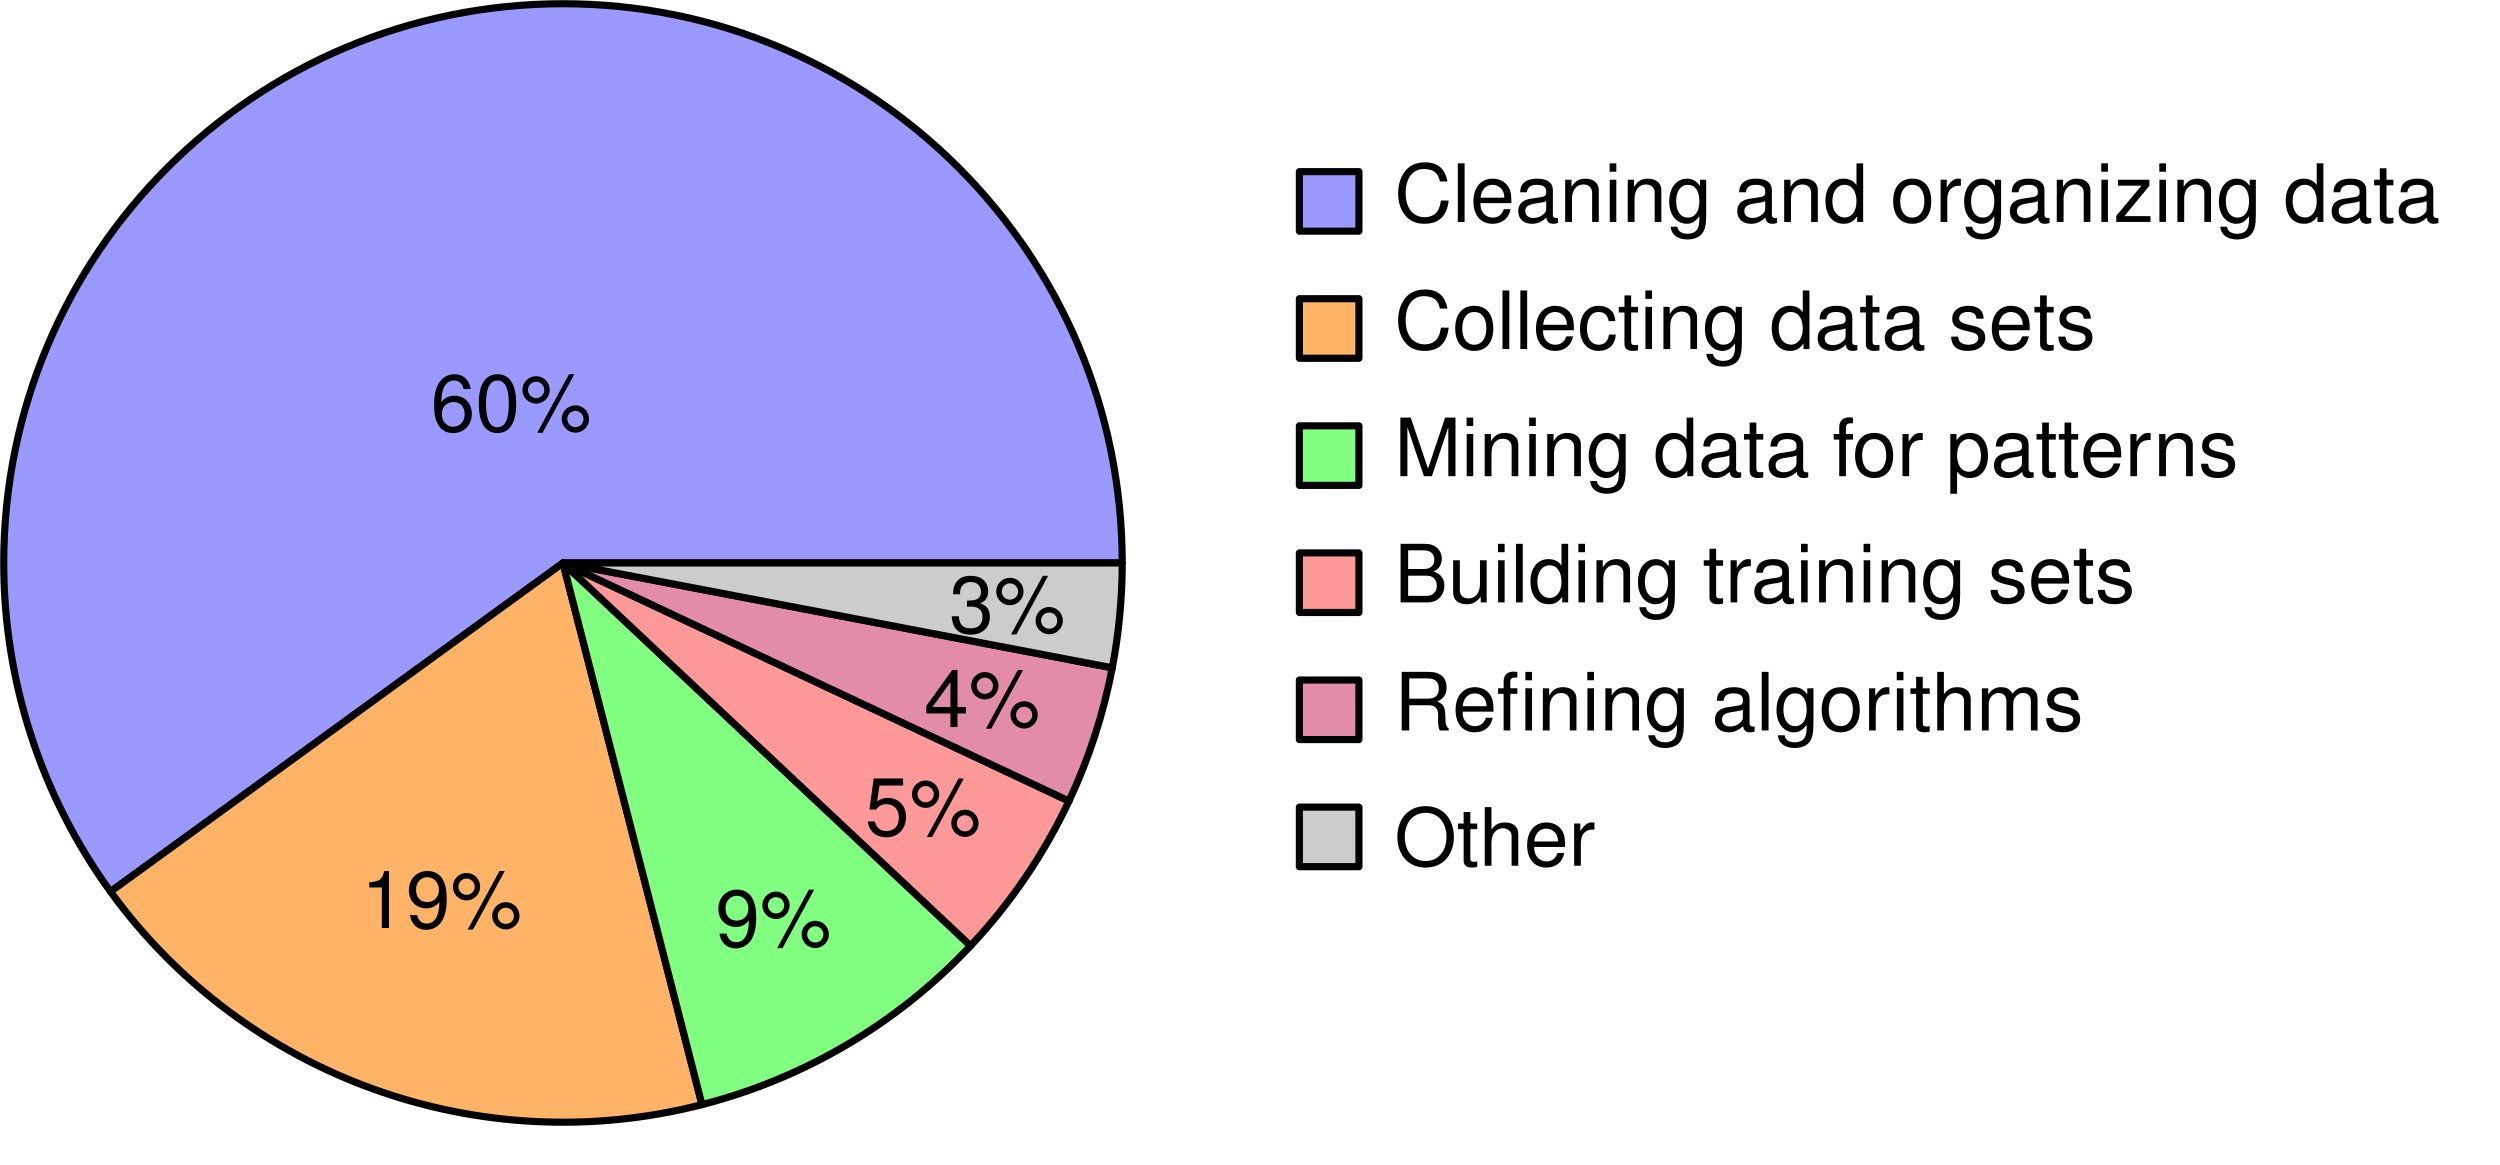 <?xml version="1.0" encoding="UTF-8" standalone="no"?>
<!-- Created with Inkscape (http://www.inkscape.org/) -->

<svg
   version="1.1"
   id="svg1"
   width="315.861"
   height="147.241"
   viewBox="0 0 315.861 147.241"
   xmlns="http://www.w3.org/2000/svg"
   xmlns:svg="http://www.w3.org/2000/svg">
  <defs
     id="defs1" />
  <g
     id="g1">
    <path
       id="path1"
       d="M 0,0 H 62.363 C 62.363,34.443 34.443,62.363 0,62.363 -34.443,62.363 -62.363,34.443 -62.363,0 c 0,-13.164 4.173,-26.002 11.909,-36.652 z"
       style="fill:#9999ff;fill-opacity:1;fill-rule:nonzero;stroke:#000000;stroke-width:0.797;stroke-linecap:butt;stroke-linejoin:round;stroke-miterlimit:10;stroke-dasharray:none;stroke-opacity:1"
       transform="matrix(1.133,0,0,-1.133,71.129,71.129)" />
    <path
       id="path2"
       d="M 4.467,-4.701 C 4.315,-5.735 3.626,-6.356 2.661,-6.356 c -0.703,0 -1.324,0.345 -1.696,0.91 -0.4,0.62 -0.579,1.392 -0.579,2.551 0,1.062 0.165,1.751 0.538,2.316 0.345,0.51 0.896,0.786 1.599,0.786 1.199,0 2.068,-0.896 2.068,-2.137 0,-1.186 -0.8,-2.027 -1.944,-2.027 -0.62,0 -1.117,0.248 -1.461,0.717 0.014,-1.558 0.51,-2.413 1.42,-2.413 0.551,0 0.938,0.345 1.062,0.951 z m -1.916,1.448 c 0.758,0 1.241,0.524 1.241,1.379 0,0.8 -0.538,1.379 -1.268,1.379 -0.731,0 -1.282,-0.607 -1.282,-1.42 0,-0.786 0.538,-1.337 1.31,-1.337 z m 4.901,-3.102 c -0.593,0 -1.131,0.262 -1.461,0.703 -0.414,0.551 -0.62,1.406 -0.62,2.578 0,2.137 0.717,3.281 2.082,3.281 1.337,0 2.082,-1.144 2.082,-3.226 0,-1.241 -0.207,-2.068 -0.62,-2.633 -0.331,-0.455 -0.869,-0.703 -1.461,-0.703 z m 0,0.703 c 0.841,0 1.268,0.855 1.268,2.564 0,1.792 -0.414,2.647 -1.296,2.647 -0.827,0 -1.255,-0.882 -1.255,-2.619 0,-1.737 0.427,-2.592 1.282,-2.592 z M 11.75,-6.135 c -0.827,0 -1.517,0.689 -1.517,1.53 0,0.841 0.689,1.53 1.53,1.53 0.827,0 1.517,-0.689 1.517,-1.517 0,-0.869 -0.662,-1.544 -1.53,-1.544 z m 0,0.62 c 0.51,0 0.924,0.414 0.924,0.924 0,0.483 -0.414,0.896 -0.91,0.896 -0.496,0 -0.91,-0.414 -0.91,-0.91 0,-0.496 0.414,-0.91 0.896,-0.91 z m 3.681,-0.841 -3.543,6.535 h 0.593 l 3.543,-6.535 z m 0.703,3.474 c -0.827,0 -1.517,0.689 -1.517,1.517 0,0.841 0.689,1.53 1.53,1.53 0.827,0 1.517,-0.689 1.517,-1.503 0,-0.869 -0.662,-1.544 -1.53,-1.544 z m 0,0.62 c 0.51,0 0.91,0.4 0.91,0.924 0,0.483 -0.4,0.882 -0.896,0.882 -0.51,0 -0.91,-0.4 -0.91,-0.91 0,-0.496 0.4,-0.896 0.896,-0.896 z m 0,0"
       style="fill:#000000;fill-opacity:1;fill-rule:nonzero;stroke:none"
       aria-label="60%"
       transform="matrix(1.133,0,0,1.133,54.41,54.48)" />
    <path
       id="path3"
       d="M 0,0 -50.454,-36.652 C -35.423,-57.344 -9.267,-66.76 15.504,-60.402 Z"
       style="fill:#ffb366;fill-opacity:1;fill-rule:nonzero;stroke:#000000;stroke-width:0.797;stroke-linecap:butt;stroke-linejoin:round;stroke-miterlimit:10;stroke-dasharray:none;stroke-opacity:1"
       transform="matrix(1.133,0,0,-1.133,71.129,71.129)" />
    <path
       id="path4"
       d="M 2.317,-4.523 V -9.4117647e-4 H 3.117 V -6.357 H 2.593 C 2.317,-5.378 2.138,-5.24 0.911,-5.088 V -4.523 Z m 3.136,3.074 c 0.152,1.034 0.841,1.654 1.806,1.654 0.703,0 1.337,-0.345 1.71,-0.91 0.4,-0.62 0.579,-1.392 0.579,-2.551 0,-1.062 -0.165,-1.751 -0.538,-2.316 -0.358,-0.51 -0.91,-0.786 -1.613,-0.786 -1.199,0 -2.068,0.896 -2.068,2.151 0,1.172 0.8,2.013 1.944,2.013 0.607,0 1.048,-0.221 1.461,-0.717 -0.014,1.558 -0.51,2.413 -1.42,2.413 -0.551,0 -0.938,-0.345 -1.062,-0.951 z m 1.944,-4.219 c 0.731,0 1.282,0.607 1.282,1.434 0,0.786 -0.538,1.337 -1.31,1.337 -0.758,0 -1.241,-0.524 -1.241,-1.379 0,-0.813 0.538,-1.392 1.268,-1.392 z m 4.353,-0.469 c -0.827,0 -1.517,0.689 -1.517,1.53 0,0.841 0.689,1.53 1.53,1.53 0.827,0 1.517,-0.689 1.517,-1.517 0,-0.869 -0.662,-1.544 -1.53,-1.544 z m 0,0.62 c 0.51,0 0.924,0.414 0.924,0.924 0,0.483 -0.414,0.896 -0.91,0.896 -0.496,0 -0.91,-0.414 -0.91,-0.91 0,-0.496 0.414,-0.91 0.896,-0.91 z m 3.681,-0.841 -3.543,6.535 h 0.593 l 3.543,-6.535 z m 0.703,3.474 c -0.827,0 -1.517,0.689 -1.517,1.517 0,0.841 0.689,1.53 1.53,1.53 0.827,0 1.517,-0.689 1.517,-1.503 0,-0.869 -0.662,-1.544 -1.53,-1.544 z m 0,0.62 c 0.51,0 0.91,0.4 0.91,0.924 0,0.483 -0.4,0.882 -0.896,0.882 -0.51,0 -0.91,-0.4 -0.91,-0.91 0,-0.496 0.4,-0.896 0.896,-0.896 z m 0,0"
       style="fill:#000000;fill-opacity:1;fill-rule:nonzero;stroke:none"
       aria-label="19%"
       transform="matrix(1.133,0,0,1.133,45.62,117.251)" />
    <path
       id="path5"
       d="m 0,0 15.504,-60.401 c 11.459,2.94 21.852,9.087 29.951,17.71 z"
       style="fill:#80ff80;fill-opacity:1;fill-rule:nonzero;stroke:#000000;stroke-width:0.797;stroke-linecap:butt;stroke-linejoin:round;stroke-miterlimit:10;stroke-dasharray:none;stroke-opacity:1"
       transform="matrix(1.133,0,0,-1.133,71.129,71.129)" />
    <path
       id="path6"
       d="m 0.469,-1.446 c 0.152,1.034 0.841,1.654 1.806,1.654 0.703,0 1.337,-0.345 1.71,-0.91 0.4,-0.62 0.579,-1.392 0.579,-2.551 0,-1.062 -0.165,-1.751 -0.538,-2.316 -0.358,-0.51 -0.91,-0.786 -1.613,-0.786 -1.199,0 -2.068,0.896 -2.068,2.151 0,1.172 0.8,2.013 1.944,2.013 0.607,0 1.048,-0.221 1.461,-0.717 -0.014,1.558 -0.51,2.413 -1.42,2.413 -0.551,0 -0.938,-0.345 -1.062,-0.951 z m 1.944,-4.219 c 0.731,0 1.282,0.607 1.282,1.434 0,0.786 -0.538,1.337 -1.31,1.337 -0.758,0 -1.241,-0.524 -1.241,-1.379 0,-0.813 0.538,-1.392 1.268,-1.392 z m 4.35,-0.469 c -0.827,0 -1.517,0.689 -1.517,1.53 0,0.841 0.689,1.53 1.53,1.53 0.827,0 1.517,-0.689 1.517,-1.517 0,-0.869 -0.662,-1.544 -1.53,-1.544 z m 0,0.62 c 0.51,0 0.924,0.414 0.924,0.924 0,0.483 -0.414,0.896 -0.91,0.896 -0.496,0 -0.91,-0.414 -0.91,-0.91 0,-0.496 0.414,-0.91 0.896,-0.91 z M 10.443,-6.354 6.9,0.181 H 7.493 L 11.036,-6.354 Z m 0.703,3.474 c -0.827,0 -1.517,0.689 -1.517,1.517 0,0.841 0.689,1.53 1.53,1.53 0.827,0 1.517,-0.689 1.517,-1.503 0,-0.869 -0.662,-1.544 -1.53,-1.544 z m 0,0.62 c 0.51,0 0.91,0.4 0.91,0.924 0,0.483 -0.4,0.882 -0.896,0.882 -0.51,0 -0.91,-0.4 -0.91,-0.91 0,-0.496 0.4,-0.896 0.896,-0.896 z m 0,0"
       style="fill:#000000;fill-opacity:1;fill-rule:nonzero;stroke:none"
       aria-label="9%"
       transform="matrix(1.133,0,0,1.133,90.367,119.596)" />
    <path
       id="path7"
       d="m 0,0 45.455,-42.691 c 4.477,4.767 8.185,10.22 10.969,16.138 z"
       style="fill:#ff9999;fill-opacity:1;fill-rule:nonzero;stroke:#000000;stroke-width:0.797;stroke-linecap:butt;stroke-linejoin:round;stroke-miterlimit:10;stroke-dasharray:none;stroke-opacity:1"
       transform="matrix(1.133,0,0,-1.133,71.129,71.129)" />
    <path
       id="path8"
       d="M 4.261,-6.357 H 0.98 l -0.469,3.46 H 1.242 c 0.358,-0.441 0.662,-0.593 1.158,-0.593 0.855,0 1.392,0.579 1.392,1.53 0,0.91 -0.524,1.461 -1.392,1.461 -0.689,0 -1.103,-0.345 -1.296,-1.062 H 0.318 c 0.11,0.524 0.193,0.772 0.386,1.006 C 1.062,-0.07 1.697,0.206 2.413,0.206 c 1.282,0 2.178,-0.938 2.178,-2.275 0,-1.255 -0.827,-2.123 -2.04,-2.123 -0.455,0 -0.813,0.124 -1.186,0.386 l 0.262,-1.765 h 2.633 z m 2.502,0.221 c -0.827,0 -1.517,0.689 -1.517,1.53 0,0.841 0.689,1.53 1.53,1.53 0.827,0 1.517,-0.689 1.517,-1.517 0,-0.869 -0.662,-1.544 -1.53,-1.544 z m 0,0.62 c 0.51,0 0.924,0.414 0.924,0.924 0,0.483 -0.414,0.896 -0.91,0.896 -0.496,0 -0.91,-0.414 -0.91,-0.91 0,-0.496 0.414,-0.91 0.896,-0.91 z M 10.444,-6.357 6.901,0.178 H 7.494 L 11.037,-6.357 Z m 0.703,3.474 c -0.827,0 -1.517,0.689 -1.517,1.517 0,0.841 0.689,1.53 1.53,1.53 0.827,0 1.517,-0.689 1.517,-1.503 0,-0.869 -0.662,-1.544 -1.53,-1.544 z m 0,0.62 c 0.51,0 0.91,0.4 0.91,0.924 0,0.483 -0.4,0.882 -0.896,0.882 -0.51,0 -0.91,-0.4 -0.91,-0.91 0,-0.496 0.4,-0.896 0.896,-0.896 z m 0,0"
       style="fill:#000000;fill-opacity:1;fill-rule:nonzero;stroke:none"
       aria-label="5%"
       transform="matrix(1.133,0,0,1.133,109.273,105.56)" />
    <path
       id="path9"
       d="m 0,0 56.424,-26.553 c 2.226,4.73 3.851,9.728 4.831,14.864 z"
       style="fill:#e28ca9;fill-opacity:1;fill-rule:nonzero;stroke:#000000;stroke-width:0.797;stroke-linecap:butt;stroke-linejoin:round;stroke-miterlimit:10;stroke-dasharray:none;stroke-opacity:1"
       transform="matrix(1.133,0,0,-1.133,71.129,71.129)" />
    <path
       id="path10"
       d="M 2.937,-1.516 V 5.6617647e-4 H 3.723 V -1.516 h 0.938 v -0.717 h -0.938 V -6.355 H 3.13 l -2.881,3.998 v 0.841 z m 0,-0.717 H 0.938 L 2.937,-5.004 Z m 3.826,-3.902 c -0.827,0 -1.517,0.689 -1.517,1.53 0,0.841 0.689,1.53 1.53,1.53 0.827,0 1.517,-0.689 1.517,-1.517 0,-0.869 -0.662,-1.544 -1.53,-1.544 z m 0,0.62 c 0.51,0 0.924,0.414 0.924,0.924 0,0.483 -0.414,0.896 -0.91,0.896 -0.496,0 -0.91,-0.414 -0.91,-0.91 0,-0.496 0.414,-0.91 0.896,-0.91 z M 10.444,-6.355 6.9,0.18 H 7.493 L 11.036,-6.355 Z m 0.703,3.474 c -0.827,0 -1.517,0.689 -1.517,1.517 0,0.841 0.689,1.53 1.53,1.53 0.827,0 1.517,-0.689 1.517,-1.503 0,-0.869 -0.662,-1.544 -1.53,-1.544 z m 0,0.62 c 0.51,0 0.91,0.4 0.91,0.924 0,0.483 -0.4,0.882 -0.896,0.882 -0.51,0 -0.91,-0.4 -0.91,-0.91 0,-0.496 0.4,-0.896 0.896,-0.896 z m 0,0"
       style="fill:#000000;fill-opacity:1;fill-rule:nonzero;stroke:none"
       aria-label="4%"
       transform="matrix(1.133,0,0,1.133,116.754,91.859)" />
    <path
       id="path11"
       d="m 0,0 61.255,-11.69 c 0.735,3.851 1.108,7.769 1.108,11.69 z"
       style="fill:#cccccc;fill-opacity:1;fill-rule:nonzero;stroke:#000000;stroke-width:0.797;stroke-linecap:butt;stroke-linejoin:round;stroke-miterlimit:10;stroke-dasharray:none;stroke-opacity:1"
       transform="matrix(1.133,0,0,-1.133,71.129,71.129)" />
    <path
       id="path12"
       d="m 1.987,-2.909 h 0.097 l 0.331,-0.014 c 0.869,0 1.31,0.4 1.31,1.158 0,0.8 -0.483,1.268 -1.31,1.268 -0.869,0 -1.282,-0.427 -1.337,-1.351 H 0.291 c 0.028,0.51 0.124,0.841 0.276,1.131 0.317,0.607 0.951,0.924 1.82,0.924 1.31,0 2.151,-0.786 2.151,-1.985 0,-0.8 -0.317,-1.255 -1.075,-1.517 0.593,-0.221 0.882,-0.676 0.882,-1.31 0,-1.089 -0.717,-1.751 -1.93,-1.751 -1.282,0 -1.972,0.703 -1.985,2.054 H 1.215 c 0,-0.386 0.041,-0.607 0.138,-0.8 0.179,-0.345 0.579,-0.565 1.062,-0.565 0.703,0 1.131,0.414 1.131,1.089 0,0.441 -0.165,0.717 -0.51,0.855 -0.221,0.097 -0.496,0.124 -1.048,0.138 z m 4.777,-3.226 c -0.827,0 -1.517,0.689 -1.517,1.53 0,0.841 0.689,1.53 1.53,1.53 0.827,0 1.517,-0.689 1.517,-1.517 0,-0.869 -0.662,-1.544 -1.53,-1.544 z m 0,0.62 c 0.51,0 0.924,0.414 0.924,0.924 0,0.483 -0.414,0.896 -0.91,0.896 -0.496,0 -0.91,-0.414 -0.91,-0.91 0,-0.496 0.414,-0.91 0.896,-0.91 z M 10.445,-6.356 6.902,0.179 H 7.495 L 11.038,-6.356 Z m 0.703,3.474 c -0.827,0 -1.517,0.689 -1.517,1.517 0,0.841 0.689,1.53 1.53,1.53 0.827,0 1.517,-0.689 1.517,-1.503 0,-0.869 -0.662,-1.544 -1.53,-1.544 z m 0,0.62 c 0.51,0 0.91,0.4 0.91,0.924 0,0.483 -0.4,0.882 -0.896,0.882 -0.51,0 -0.91,-0.4 -0.91,-0.91 0,-0.496 0.4,-0.896 0.896,-0.896 z m 0,0"
       style="fill:#000000;fill-opacity:1;fill-rule:nonzero;stroke:none"
       aria-label="3%"
       transform="matrix(1.133,0,0,1.133,119.92,79.953)" />
    <path
       id="path13"
       d="m 82.118,37.001 h 6.641 v 6.641 h -6.641 z"
       style="fill:#9999ff;fill-opacity:1;fill-rule:nonzero;stroke:#000000;stroke-width:0.797;stroke-linecap:butt;stroke-linejoin:round;stroke-miterlimit:10;stroke-dasharray:none;stroke-opacity:1"
       transform="matrix(1.133,0,0,-1.133,71.129,71.129)" />
    <path
       id="path14"
       d="M 5.927,-4.508 C 5.665,-5.942 4.851,-6.645 3.418,-6.645 c -0.882,0 -1.585,0.29 -2.082,0.827 -0.579,0.634 -0.91,1.572 -0.91,2.633 0,1.075 0.331,1.999 0.951,2.633 0.496,0.51 1.144,0.758 1.999,0.758 1.599,0 2.495,-0.855 2.688,-2.592 H 5.21 c -0.083,0.455 -0.165,0.758 -0.303,1.02 -0.262,0.538 -0.827,0.841 -1.517,0.841 -1.31,0 -2.123,-1.048 -2.123,-2.675 0,-1.682 0.786,-2.702 2.04,-2.702 0.538,0 1.034,0.152 1.296,0.414 0.248,0.221 0.372,0.496 0.483,0.979 z M 7.84,-6.534 H 7.081 V 5.2573529e-4 h 0.758 z m 5.215,4.439 c 0,-0.717 -0.041,-1.144 -0.179,-1.503 -0.303,-0.772 -1.02,-1.227 -1.903,-1.227 -1.31,0 -2.151,0.993 -2.151,2.537 0,1.544 0.813,2.495 2.137,2.495 1.075,0 1.82,-0.607 1.999,-1.627 h -0.744 c -0.207,0.62 -0.634,0.937 -1.227,0.937 -0.483,0 -0.882,-0.221 -1.131,-0.607 C 9.677,-1.364 9.608,-1.626 9.608,-2.095 Z M 9.622,-2.702 c 0.055,-0.869 0.593,-1.434 1.337,-1.434 0.744,0 1.31,0.607 1.31,1.379 0,0.014 0,0.028 -0.014,0.055 z m 8.627,2.261 c -0.083,0.014 -0.124,0.014 -0.165,0.014 -0.262,0 -0.4,-0.124 -0.4,-0.358 V -3.543 c 0,-0.841 -0.607,-1.282 -1.765,-1.282 -0.689,0 -1.255,0.193 -1.558,0.538 -0.221,0.248 -0.303,0.51 -0.331,0.979 h 0.758 c 0.055,-0.565 0.4,-0.827 1.103,-0.827 0.676,0 1.048,0.248 1.048,0.689 v 0.207 c 0,0.303 -0.193,0.441 -0.786,0.51 -1.048,0.138 -1.213,0.179 -1.503,0.29 -0.551,0.221 -0.827,0.648 -0.827,1.255 0,0.855 0.593,1.392 1.544,1.392 0.593,0 1.062,-0.207 1.599,-0.689 0.055,0.469 0.29,0.689 0.772,0.689 0.152,0 0.262,-0.014 0.51,-0.083 z M 16.939,-1.475 c 0,0.248 -0.069,0.4 -0.303,0.607 -0.303,0.276 -0.662,0.427 -1.103,0.427 -0.579,0 -0.924,-0.29 -0.924,-0.758 0,-0.496 0.331,-0.744 1.131,-0.855 0.786,-0.11 0.951,-0.152 1.199,-0.262 z M 19.055,-4.701 V 5.2573529e-4 H 19.813 V -2.591 c 0,-0.951 0.496,-1.585 1.268,-1.585 0.593,0 0.979,0.358 0.979,0.924 V 5.2573529e-4 h 0.744 V -3.543 c 0,-0.786 -0.593,-1.282 -1.489,-1.282 -0.703,0 -1.158,0.262 -1.558,0.924 V -4.701 Z m 5.701,0 H 24.025 V 5.2573529e-4 h 0.731 z m 0,-1.834 h -0.744 v 0.938 h 0.744 z M 26.031,-4.701 V 5.2573529e-4 h 0.758 V -2.591 c 0,-0.951 0.496,-1.585 1.268,-1.585 0.593,0 0.979,0.358 0.979,0.924 V 5.2573529e-4 H 29.781 V -3.543 c 0,-0.786 -0.593,-1.282 -1.489,-1.282 -0.703,0 -1.158,0.262 -1.558,0.924 V -4.701 Z m 8.058,0 v 0.689 c -0.386,-0.551 -0.841,-0.813 -1.434,-0.813 -1.199,0 -1.999,1.034 -1.999,2.564 0,0.758 0.207,1.392 0.593,1.834 0.345,0.4 0.841,0.634 1.337,0.634 0.593,0 1.006,-0.248 1.434,-0.841 v 0.234 c 0,0.648 -0.083,1.02 -0.276,1.282 -0.193,0.276 -0.579,0.441 -1.034,0.441 -0.345,0 -0.648,-0.083 -0.855,-0.248 C 31.691,0.938 31.608,0.814 31.567,0.538 h -0.758 c 0.083,0.882 0.772,1.42 1.875,1.42 0.689,0 1.296,-0.234 1.599,-0.607 0.358,-0.427 0.496,-1.02 0.496,-2.123 V -4.701 Z m -1.351,0.565 c 0.8,0 1.282,0.676 1.282,1.847 0,1.131 -0.496,1.806 -1.282,1.806 -0.813,0 -1.31,-0.689 -1.31,-1.834 0,-1.131 0.51,-1.82 1.31,-1.82 z m 9.933,3.695 c -0.083,0.014 -0.124,0.014 -0.165,0.014 -0.262,0 -0.4,-0.124 -0.4,-0.358 V -3.543 c 0,-0.841 -0.607,-1.282 -1.765,-1.282 -0.689,0 -1.255,0.193 -1.558,0.538 -0.221,0.248 -0.303,0.51 -0.331,0.979 h 0.758 c 0.055,-0.565 0.4,-0.827 1.103,-0.827 0.676,0 1.048,0.248 1.048,0.689 v 0.207 c 0,0.303 -0.193,0.441 -0.786,0.51 -1.048,0.138 -1.213,0.179 -1.503,0.29 -0.551,0.221 -0.827,0.648 -0.827,1.255 0,0.855 0.593,1.392 1.544,1.392 0.593,0 1.062,-0.207 1.599,-0.689 0.055,0.469 0.29,0.689 0.772,0.689 0.152,0 0.262,-0.014 0.51,-0.083 z M 41.362,-1.475 c 0,0.248 -0.069,0.4 -0.303,0.607 -0.303,0.276 -0.662,0.427 -1.103,0.427 -0.579,0 -0.924,-0.29 -0.924,-0.758 0,-0.496 0.331,-0.744 1.131,-0.855 0.786,-0.11 0.951,-0.152 1.199,-0.262 z M 43.478,-4.701 V 5.2573529e-4 h 0.758 V -2.591 c 0,-0.951 0.496,-1.585 1.268,-1.585 0.593,0 0.979,0.358 0.979,0.924 V 5.2573529e-4 h 0.744 V -3.543 c 0,-0.786 -0.593,-1.282 -1.489,-1.282 -0.703,0 -1.158,0.262 -1.558,0.924 V -4.701 Z m 8.806,-1.834 h -0.744 v 2.426 c -0.317,-0.469 -0.813,-0.717 -1.448,-0.717 -1.213,0 -2.013,0.979 -2.013,2.468 0,1.585 0.772,2.564 2.04,2.564 0.648,0 1.089,-0.248 1.503,-0.827 V 5.2573529e-4 h 0.662 z m -2.068,2.399 c 0.813,0 1.324,0.717 1.324,1.847 0,1.075 -0.524,1.792 -1.31,1.792 -0.827,0 -1.379,-0.717 -1.379,-1.82 0,-1.089 0.551,-1.82 1.365,-1.82 z m 7.538,-0.689 c -1.324,0 -2.123,0.938 -2.123,2.509 0,1.585 0.8,2.523 2.123,2.523 1.324,0 2.123,-0.938 2.123,-2.482 0,-1.627 -0.772,-2.551 -2.123,-2.551 z m 0,0.689 c 0.855,0 1.351,0.689 1.351,1.847 0,1.103 -0.524,1.806 -1.351,1.806 -0.827,0 -1.337,-0.689 -1.337,-1.834 0,-1.131 0.51,-1.82 1.337,-1.82 z M 60.919,-4.701 V 5.2573529e-4 h 0.744 V -2.44 c 0,-0.676 0.179,-1.103 0.538,-1.365 0.234,-0.179 0.455,-0.221 0.979,-0.234 v -0.758 c -0.124,-0.028 -0.193,-0.028 -0.29,-0.028 -0.483,0 -0.855,0.276 -1.282,0.979 V -4.701 Z m 6.059,0 v 0.689 c -0.386,-0.551 -0.841,-0.813 -1.434,-0.813 -1.199,0 -1.999,1.034 -1.999,2.564 0,0.758 0.207,1.392 0.593,1.834 0.345,0.4 0.841,0.634 1.337,0.634 0.593,0 1.006,-0.248 1.434,-0.841 v 0.234 c 0,0.648 -0.083,1.02 -0.276,1.282 -0.193,0.276 -0.579,0.441 -1.034,0.441 -0.345,0 -0.648,-0.083 -0.855,-0.248 C 64.579,0.938 64.496,0.814 64.455,0.538 h -0.758 c 0.083,0.882 0.772,1.42 1.875,1.42 0.689,0 1.296,-0.234 1.599,-0.607 0.358,-0.427 0.496,-1.02 0.496,-2.123 V -4.701 Z m -1.351,0.565 c 0.8,0 1.282,0.676 1.282,1.847 0,1.131 -0.496,1.806 -1.282,1.806 -0.813,0 -1.31,-0.689 -1.31,-1.834 0,-1.131 0.51,-1.82 1.31,-1.82 z m 7.441,3.695 c -0.083,0.014 -0.124,0.014 -0.165,0.014 -0.262,0 -0.4,-0.124 -0.4,-0.358 V -3.543 c 0,-0.841 -0.607,-1.282 -1.765,-1.282 -0.689,0 -1.255,0.193 -1.558,0.538 -0.221,0.248 -0.303,0.51 -0.331,0.979 h 0.758 c 0.055,-0.565 0.4,-0.827 1.103,-0.827 0.676,0 1.048,0.248 1.048,0.689 v 0.207 c 0,0.303 -0.193,0.441 -0.786,0.51 -1.048,0.138 -1.213,0.179 -1.503,0.29 -0.551,0.221 -0.827,0.648 -0.827,1.255 0,0.855 0.593,1.392 1.544,1.392 0.593,0 1.062,-0.207 1.599,-0.689 0.055,0.469 0.29,0.689 0.772,0.689 0.152,0 0.262,-0.014 0.51,-0.083 z M 71.759,-1.475 c 0,0.248 -0.069,0.4 -0.303,0.607 -0.303,0.276 -0.662,0.427 -1.103,0.427 -0.579,0 -0.924,-0.29 -0.924,-0.758 0,-0.496 0.331,-0.744 1.131,-0.855 0.786,-0.11 0.951,-0.152 1.199,-0.262 z M 73.875,-4.701 V 5.2573529e-4 h 0.758 V -2.591 c 0,-0.951 0.496,-1.585 1.268,-1.585 0.593,0 0.979,0.358 0.979,0.924 V 5.2573529e-4 h 0.744 V -3.543 c 0,-0.786 -0.593,-1.282 -1.489,-1.282 -0.703,0 -1.158,0.262 -1.558,0.924 V -4.701 Z m 5.704,0 H 78.848 V 5.2573529e-4 h 0.731 z m 0,-1.834 h -0.744 v 0.938 h 0.744 z m 4.622,1.834 h -3.502 v 0.662 h 2.619 l -2.812,3.364 V 5.2573529e-4 h 3.819 V -0.647 h -2.909 l 2.785,-3.378 z m 1.851,0 H 85.321 V 5.2573529e-4 h 0.731 z m 0,-1.834 h -0.744 v 0.938 h 0.744 z M 87.324,-4.701 V 5.2573529e-4 h 0.758 V -2.591 c 0,-0.951 0.496,-1.585 1.268,-1.585 0.593,0 0.979,0.358 0.979,0.924 V 5.2573529e-4 H 91.074 V -3.543 c 0,-0.786 -0.593,-1.282 -1.489,-1.282 -0.703,0 -1.158,0.262 -1.558,0.924 V -4.701 Z m 8.062,0 v 0.689 c -0.386,-0.551 -0.841,-0.813 -1.434,-0.813 -1.199,0 -1.999,1.034 -1.999,2.564 0,0.758 0.207,1.392 0.593,1.834 0.345,0.4 0.841,0.634 1.337,0.634 0.593,0 1.006,-0.248 1.434,-0.841 v 0.234 c 0,0.648 -0.083,1.02 -0.276,1.282 -0.193,0.276 -0.579,0.441 -1.034,0.441 -0.345,0 -0.648,-0.083 -0.855,-0.248 C 92.987,0.938 92.904,0.814 92.863,0.538 H 92.104 c 0.083,0.882 0.772,1.42 1.875,1.42 0.689,0 1.296,-0.234 1.599,-0.607 0.358,-0.427 0.496,-1.02 0.496,-2.123 V -4.701 Z m -1.351,0.565 c 0.8,0 1.282,0.676 1.282,1.847 0,1.131 -0.496,1.806 -1.282,1.806 -0.813,0 -1.31,-0.689 -1.31,-1.834 0,-1.131 0.51,-1.82 1.31,-1.82 z m 9.571,-2.399 h -0.744 v 2.426 c -0.317,-0.469 -0.813,-0.717 -1.448,-0.717 -1.213,0 -2.013,0.979 -2.013,2.468 0,1.585 0.772,2.564 2.04,2.564 0.648,0 1.089,-0.248 1.503,-0.827 V 5.2573529e-4 h 0.662 z m -2.068,2.399 c 0.813,0 1.324,0.717 1.324,1.847 0,1.075 -0.524,1.792 -1.31,1.792 -0.827,0 -1.379,-0.717 -1.379,-1.82 0,-1.089 0.551,-1.82 1.365,-1.82 z m 7.414,3.695 c -0.083,0.014 -0.124,0.014 -0.165,0.014 -0.262,0 -0.4,-0.124 -0.4,-0.358 V -3.543 c 0,-0.841 -0.607,-1.282 -1.765,-1.282 -0.689,0 -1.255,0.193 -1.558,0.538 -0.221,0.248 -0.303,0.51 -0.331,0.979 h 0.758 c 0.055,-0.565 0.4,-0.827 1.103,-0.827 0.676,0 1.048,0.248 1.048,0.689 v 0.207 c 0,0.303 -0.193,0.441 -0.786,0.51 -1.048,0.138 -1.213,0.179 -1.503,0.29 -0.551,0.221 -0.827,0.648 -0.827,1.255 0,0.855 0.593,1.392 1.544,1.392 0.593,0 1.062,-0.207 1.599,-0.689 0.055,0.469 0.29,0.689 0.772,0.689 0.152,0 0.262,-0.014 0.51,-0.083 z m -1.31,-1.034 c 0,0.248 -0.069,0.4 -0.303,0.607 -0.303,0.276 -0.662,0.427 -1.103,0.427 -0.579,0 -0.924,-0.29 -0.924,-0.758 0,-0.496 0.331,-0.744 1.131,-0.855 0.786,-0.11 0.951,-0.152 1.199,-0.262 z m 3.771,-3.226 h -0.772 v -1.282 h -0.744 v 1.282 h -0.634 v 0.62 h 0.634 v 3.543 c 0,0.469 0.331,0.744 0.91,0.744 0.179,0 0.358,-0.014 0.607,-0.069 V -0.482 c -0.097,0.028 -0.221,0.041 -0.358,0.041 -0.317,0 -0.414,-0.097 -0.414,-0.427 v -3.212 h 0.772 z m 5.015,4.26 c -0.083,0.014 -0.124,0.014 -0.165,0.014 -0.262,0 -0.4,-0.124 -0.4,-0.358 V -3.543 c 0,-0.841 -0.607,-1.282 -1.765,-1.282 -0.689,0 -1.255,0.193 -1.558,0.538 -0.221,0.248 -0.303,0.51 -0.331,0.979 h 0.758 c 0.055,-0.565 0.4,-0.827 1.103,-0.827 0.676,0 1.048,0.248 1.048,0.689 v 0.207 c 0,0.303 -0.193,0.441 -0.786,0.51 -1.048,0.138 -1.213,0.179 -1.503,0.29 -0.551,0.221 -0.827,0.648 -0.827,1.255 0,0.855 0.593,1.392 1.544,1.392 0.593,0 1.062,-0.207 1.599,-0.689 0.055,0.469 0.29,0.689 0.772,0.689 0.152,0 0.262,-0.014 0.51,-0.083 z m -1.31,-1.034 c 0,0.248 -0.069,0.4 -0.303,0.607 -0.303,0.276 -0.662,0.427 -1.103,0.427 -0.579,0 -0.924,-0.29 -0.924,-0.758 0,-0.496 0.331,-0.744 1.131,-0.855 0.786,-0.11 0.951,-0.152 1.199,-0.262 z m 0,0"
       style="fill:#000000;fill-opacity:1;fill-rule:nonzero;stroke:none"
       aria-label="Cleaningandorganizingdata"
       transform="matrix(1.133,0,0,1.133,176.162,28.038)" />
    <path
       id="path15"
       d="m 82.118,22.828 h 6.641 v 6.641 h -6.641 z"
       style="fill:#ffb366;fill-opacity:1;fill-rule:nonzero;stroke:#000000;stroke-width:0.797;stroke-linecap:butt;stroke-linejoin:round;stroke-miterlimit:10;stroke-dasharray:none;stroke-opacity:1"
       transform="matrix(1.133,0,0,-1.133,71.129,71.129)" />
    <path
       id="path16"
       d="M 5.927,-4.508 C 5.665,-5.942 4.851,-6.645 3.418,-6.645 c -0.882,0 -1.585,0.29 -2.082,0.827 -0.579,0.634 -0.91,1.572 -0.91,2.633 0,1.075 0.331,1.999 0.951,2.633 0.496,0.51 1.144,0.758 1.999,0.758 1.599,0 2.495,-0.855 2.688,-2.592 H 5.21 c -0.083,0.455 -0.165,0.758 -0.303,1.02 -0.262,0.538 -0.827,0.841 -1.517,0.841 -1.31,0 -2.123,-1.048 -2.123,-2.675 0,-1.682 0.786,-2.702 2.04,-2.702 0.538,0 1.034,0.152 1.296,0.414 0.248,0.221 0.372,0.496 0.483,0.979 z m 2.988,-0.317 c -1.324,0 -2.123,0.938 -2.123,2.509 0,1.585 0.8,2.523 2.123,2.523 1.324,0 2.123,-0.938 2.123,-2.482 0,-1.627 -0.772,-2.551 -2.123,-2.551 z m 0,0.689 c 0.855,0 1.351,0.689 1.351,1.847 0,1.103 -0.524,1.806 -1.351,1.806 -0.827,0 -1.337,-0.689 -1.337,-1.834 0,-1.131 0.51,-1.82 1.337,-1.82 z M 12.824,-6.535 H 12.065 V 3.1985294e-4 h 0.758 z m 1.992,0 H 14.057 V 3.1985294e-4 h 0.758 z m 5.215,4.439 c 0,-0.717 -0.041,-1.144 -0.179,-1.503 -0.303,-0.772 -1.02,-1.227 -1.903,-1.227 -1.31,0 -2.151,0.993 -2.151,2.537 0,1.544 0.813,2.495 2.137,2.495 1.075,0 1.82,-0.607 1.999,-1.627 h -0.744 c -0.207,0.62 -0.634,0.937 -1.227,0.937 -0.483,0 -0.882,-0.221 -1.131,-0.607 C 16.653,-1.365 16.584,-1.627 16.584,-2.095 Z M 16.598,-2.702 c 0.055,-0.869 0.593,-1.434 1.337,-1.434 0.744,0 1.31,0.607 1.31,1.379 0,0.014 0,0.028 -0.014,0.055 z m 8.048,-0.414 c -0.028,-0.455 -0.138,-0.758 -0.317,-1.02 -0.317,-0.427 -0.882,-0.689 -1.53,-0.689 -1.268,0 -2.096,0.993 -2.096,2.564 0,1.503 0.813,2.468 2.082,2.468 1.117,0 1.834,-0.676 1.916,-1.82 h -0.758 c -0.124,0.758 -0.51,1.131 -1.144,1.131 -0.827,0 -1.31,-0.676 -1.31,-1.778 0,-1.186 0.483,-1.875 1.296,-1.875 0.62,0 1.02,0.358 1.117,1.02 z m 2.537,-1.585 H 26.41 V -5.983 h -0.744 v 1.282 H 25.032 v 0.62 h 0.634 v 3.543 c 0,0.469 0.331,0.744 0.91,0.744 0.179,0 0.358,-0.014 0.607,-0.069 v -0.62 c -0.097,0.028 -0.221,0.041 -0.358,0.041 -0.317,0 -0.414,-0.097 -0.414,-0.427 V -4.081 h 0.772 z m 1.554,0 H 28.006 V 3.1985294e-4 h 0.731 z m 0,-1.834 h -0.744 v 0.938 h 0.744 z m 1.275,1.834 V 3.1985294e-4 h 0.758 V -2.592 c 0,-0.951 0.496,-1.585 1.268,-1.585 0.593,0 0.979,0.358 0.979,0.924 V 3.1985294e-4 h 0.744 V -3.543 c 0,-0.786 -0.593,-1.282 -1.489,-1.282 -0.703,0 -1.158,0.262 -1.558,0.924 v -0.8 z m 8.058,0 v 0.689 c -0.386,-0.551 -0.841,-0.813 -1.434,-0.813 -1.199,0 -1.999,1.034 -1.999,2.564 0,0.758 0.207,1.392 0.593,1.834 0.345,0.4 0.841,0.634 1.337,0.634 0.593,0 1.006,-0.248 1.434,-0.841 v 0.234 c 0,0.648 -0.083,1.02 -0.276,1.282 -0.193,0.276 -0.579,0.441 -1.034,0.441 -0.345,0 -0.648,-0.083 -0.855,-0.248 C 35.672,0.938 35.589,0.814 35.548,0.538 h -0.758 c 0.083,0.882 0.772,1.42 1.875,1.42 0.689,0 1.296,-0.234 1.599,-0.607 0.358,-0.427 0.496,-1.02 0.496,-2.123 V -4.701 Z m -1.351,0.565 c 0.8,0 1.282,0.676 1.282,1.847 0,1.131 -0.496,1.806 -1.282,1.806 -0.813,0 -1.31,-0.689 -1.31,-1.834 0,-1.131 0.51,-1.82 1.31,-1.82 z m 9.575,-2.399 h -0.744 v 2.426 c -0.317,-0.469 -0.813,-0.717 -1.448,-0.717 -1.213,0 -2.013,0.979 -2.013,2.468 0,1.585 0.772,2.564 2.04,2.564 0.648,0 1.089,-0.248 1.503,-0.827 V 3.1985294e-4 h 0.662 z m -2.068,2.399 c 0.813,0 1.324,0.717 1.324,1.847 0,1.075 -0.524,1.792 -1.31,1.792 -0.827,0 -1.379,-0.717 -1.379,-1.82 0,-1.089 0.551,-1.82 1.365,-1.82 z m 7.41,3.695 c -0.083,0.014 -0.124,0.014 -0.165,0.014 -0.262,0 -0.4,-0.124 -0.4,-0.358 V -3.543 c 0,-0.841 -0.607,-1.282 -1.765,-1.282 -0.689,0 -1.255,0.193 -1.558,0.538 -0.221,0.248 -0.303,0.51 -0.331,0.979 h 0.758 c 0.055,-0.565 0.4,-0.827 1.103,-0.827 0.676,0 1.048,0.248 1.048,0.689 v 0.207 c 0,0.303 -0.193,0.441 -0.786,0.51 -1.048,0.138 -1.213,0.179 -1.503,0.29 -0.551,0.221 -0.827,0.648 -0.827,1.255 0,0.855 0.593,1.392 1.544,1.392 0.593,0 1.062,-0.207 1.599,-0.689 0.055,0.469 0.29,0.689 0.772,0.689 0.152,0 0.262,-0.014 0.51,-0.083 z M 50.327,-1.475 c 0,0.248 -0.069,0.4 -0.303,0.607 -0.303,0.276 -0.662,0.427 -1.103,0.427 -0.579,0 -0.924,-0.29 -0.924,-0.758 0,-0.496 0.331,-0.744 1.131,-0.855 0.786,-0.11 0.951,-0.152 1.199,-0.262 z m 3.774,-3.226 H 53.329 V -5.983 h -0.744 v 1.282 h -0.634 v 0.62 h 0.634 v 3.543 c 0,0.469 0.331,0.744 0.91,0.744 0.179,0 0.358,-0.014 0.607,-0.069 v -0.62 c -0.097,0.028 -0.221,0.041 -0.358,0.041 -0.317,0 -0.414,-0.097 -0.414,-0.427 V -4.081 h 0.772 z m 5.015,4.26 c -0.083,0.014 -0.124,0.014 -0.165,0.014 -0.262,0 -0.4,-0.124 -0.4,-0.358 V -3.543 c 0,-0.841 -0.607,-1.282 -1.765,-1.282 -0.689,0 -1.255,0.193 -1.558,0.538 -0.221,0.248 -0.303,0.51 -0.331,0.979 h 0.758 c 0.055,-0.565 0.4,-0.827 1.103,-0.827 0.676,0 1.048,0.248 1.048,0.689 v 0.207 c 0,0.303 -0.193,0.441 -0.786,0.51 -1.048,0.138 -1.213,0.179 -1.503,0.29 -0.551,0.221 -0.827,0.648 -0.827,1.255 0,0.855 0.593,1.392 1.544,1.392 0.593,0 1.062,-0.207 1.599,-0.689 0.055,0.469 0.29,0.689 0.772,0.689 0.152,0 0.262,-0.014 0.51,-0.083 z M 57.806,-1.475 c 0,0.248 -0.069,0.4 -0.303,0.607 -0.303,0.276 -0.662,0.427 -1.103,0.427 -0.579,0 -0.924,-0.29 -0.924,-0.758 0,-0.496 0.331,-0.744 1.131,-0.855 0.786,-0.11 0.951,-0.152 1.199,-0.262 z m 7.91,-1.916 c -0.014,-0.924 -0.62,-1.434 -1.71,-1.434 -1.089,0 -1.792,0.565 -1.792,1.434 0,0.731 0.372,1.075 1.475,1.351 l 0.703,0.165 c 0.524,0.124 0.731,0.317 0.731,0.662 0,0.427 -0.441,0.731 -1.103,0.731 -0.4,0 -0.731,-0.124 -0.924,-0.317 -0.124,-0.138 -0.165,-0.262 -0.221,-0.593 h -0.786 c 0.041,1.075 0.648,1.599 1.875,1.599 1.186,0 1.93,-0.579 1.93,-1.489 0,-0.703 -0.386,-1.089 -1.324,-1.31 l -0.717,-0.165 c -0.607,-0.152 -0.869,-0.345 -0.869,-0.676 0,-0.427 0.386,-0.703 0.993,-0.703 0.607,0 0.924,0.262 0.938,0.744 z m 5.146,1.296 c 0,-0.717 -0.041,-1.144 -0.179,-1.503 -0.303,-0.772 -1.02,-1.227 -1.903,-1.227 -1.31,0 -2.151,0.993 -2.151,2.537 0,1.544 0.813,2.495 2.137,2.495 1.075,0 1.82,-0.607 1.999,-1.627 H 70.021 c -0.207,0.62 -0.634,0.937 -1.227,0.937 -0.483,0 -0.882,-0.221 -1.131,-0.607 -0.179,-0.276 -0.248,-0.538 -0.248,-1.006 z M 67.429,-2.702 c 0.055,-0.869 0.593,-1.434 1.337,-1.434 0.744,0 1.31,0.607 1.31,1.379 0,0.014 0,0.028 -0.014,0.055 z m 6.101,-1.999 H 72.758 V -5.983 h -0.744 v 1.282 h -0.634 v 0.62 h 0.634 v 3.543 c 0,0.469 0.331,0.744 0.91,0.744 0.179,0 0.358,-0.014 0.607,-0.069 v -0.62 c -0.097,0.028 -0.221,0.041 -0.358,0.041 -0.317,0 -0.414,-0.097 -0.414,-0.427 V -4.081 h 0.772 z m 4.146,1.31 c -0.014,-0.924 -0.62,-1.434 -1.71,-1.434 -1.089,0 -1.792,0.565 -1.792,1.434 0,0.731 0.372,1.075 1.475,1.351 l 0.703,0.165 c 0.524,0.124 0.731,0.317 0.731,0.662 0,0.427 -0.441,0.731 -1.103,0.731 -0.4,0 -0.731,-0.124 -0.924,-0.317 -0.124,-0.138 -0.165,-0.262 -0.221,-0.593 h -0.786 c 0.041,1.075 0.648,1.599 1.875,1.599 1.186,0 1.93,-0.579 1.93,-1.489 0,-0.703 -0.386,-1.089 -1.324,-1.31 l -0.717,-0.165 c -0.607,-0.152 -0.869,-0.345 -0.869,-0.676 0,-0.427 0.386,-0.703 0.993,-0.703 0.607,0 0.924,0.262 0.938,0.744 z m 0,0"
       style="fill:#000000;fill-opacity:1;fill-rule:nonzero;stroke:none"
       aria-label="Collectingdatasets"
       transform="matrix(1.133,0,0,1.133,176.162,44.101)" />
    <path
       id="path17"
       d="m 82.118,8.654 h 6.641 v 6.641 h -6.641 z"
       style="fill:#80ff80;fill-opacity:1;fill-rule:nonzero;stroke:#000000;stroke-width:0.797;stroke-linecap:butt;stroke-linejoin:round;stroke-miterlimit:10;stroke-dasharray:none;stroke-opacity:1"
       transform="matrix(1.133,0,0,-1.133,71.129,71.129)" />
    <path
       id="path18"
       d="M 4.19,-8.8602941e-4 6.023,-5.474 V -8.8602941e-4 H 6.823 V -6.536 H 5.665 L 3.762,-0.842 1.832,-6.536 H 0.674 V -8.8602941e-4 H 1.46 V -5.474 L 3.307,-8.8602941e-4 Z M 8.805,-4.702 H 8.074 v 4.701 h 0.731 z m 0,-1.834 H 8.06 v 0.938 h 0.744 z m 1.275,1.834 v 4.701 h 0.758 V -2.593 c 0,-0.951 0.496,-1.585 1.268,-1.585 0.593,0 0.979,0.358 0.979,0.924 v 3.254 h 0.744 V -3.544 c 0,-0.786 -0.593,-1.282 -1.489,-1.282 -0.703,0 -1.158,0.262 -1.558,0.924 v -0.8 z m 5.701,0 h -0.731 v 4.701 h 0.731 z m 0,-1.834 h -0.744 v 0.938 h 0.744 z m 1.275,1.834 v 4.701 h 0.758 V -2.593 c 0,-0.951 0.496,-1.585 1.268,-1.585 0.593,0 0.979,0.358 0.979,0.924 v 3.254 h 0.744 V -3.544 c 0,-0.786 -0.593,-1.282 -1.489,-1.282 -0.703,0 -1.158,0.262 -1.558,0.924 v -0.8 z m 8.058,0 v 0.689 c -0.386,-0.551 -0.841,-0.813 -1.434,-0.813 -1.199,0 -1.999,1.034 -1.999,2.564 0,0.758 0.207,1.392 0.593,1.834 0.345,0.4 0.841,0.634 1.337,0.634 0.593,0 1.006,-0.248 1.434,-0.841 v 0.234 c 0,0.648 -0.083,1.02 -0.276,1.282 -0.193,0.276 -0.579,0.441 -1.034,0.441 -0.345,0 -0.648,-0.083 -0.855,-0.248 C 22.716,0.937 22.633,0.813 22.591,0.537 h -0.758 c 0.083,0.882 0.772,1.42 1.875,1.42 0.689,0 1.296,-0.234 1.599,-0.607 0.358,-0.427 0.496,-1.02 0.496,-2.123 V -4.702 Z m -1.351,0.565 c 0.8,0 1.282,0.676 1.282,1.847 0,1.131 -0.496,1.806 -1.282,1.806 -0.813,0 -1.31,-0.689 -1.31,-1.834 0,-1.131 0.51,-1.82 1.31,-1.82 z m 9.575,-2.399 H 32.594 v 2.426 c -0.317,-0.469 -0.813,-0.717 -1.448,-0.717 -1.213,0 -2.013,0.979 -2.013,2.468 0,1.585 0.772,2.564 2.04,2.564 0.648,0 1.089,-0.248 1.503,-0.827 v 0.62 h 0.662 z m -2.068,2.399 c 0.813,0 1.324,0.717 1.324,1.847 0,1.075 -0.524,1.792 -1.31,1.792 -0.827,0 -1.379,-0.717 -1.379,-1.82 0,-1.089 0.551,-1.82 1.365,-1.82 z m 7.41,3.695 c -0.083,0.014 -0.124,0.014 -0.165,0.014 -0.262,0 -0.4,-0.124 -0.4,-0.358 V -3.544 c 0,-0.841 -0.607,-1.282 -1.765,-1.282 -0.689,0 -1.255,0.193 -1.558,0.538 -0.221,0.248 -0.303,0.51 -0.331,0.979 h 0.758 c 0.055,-0.565 0.4,-0.827 1.103,-0.827 0.676,0 1.048,0.248 1.048,0.689 v 0.207 c 0,0.303 -0.193,0.441 -0.786,0.51 -1.048,0.138 -1.213,0.179 -1.503,0.29 -0.551,0.221 -0.827,0.648 -0.827,1.255 0,0.855 0.593,1.392 1.544,1.392 0.593,0 1.062,-0.207 1.599,-0.689 0.055,0.469 0.29,0.689 0.772,0.689 0.152,0 0.262,-0.014 0.51,-0.083 z m -1.31,-1.034 c 0,0.248 -0.069,0.4 -0.303,0.607 -0.303,0.276 -0.662,0.427 -1.103,0.427 -0.579,0 -0.924,-0.29 -0.924,-0.758 0,-0.496 0.331,-0.744 1.131,-0.855 0.786,-0.11 0.951,-0.152 1.199,-0.262 z m 3.774,-3.226 h -0.772 v -1.282 h -0.744 v 1.282 h -0.634 v 0.62 h 0.634 v 3.543 c 0,0.469 0.331,0.744 0.91,0.744 0.179,0 0.358,-0.014 0.607,-0.069 v -0.62 c -0.097,0.028 -0.221,0.041 -0.358,0.041 -0.317,0 -0.414,-0.097 -0.414,-0.427 V -4.082 h 0.772 z m 5.015,4.26 c -0.083,0.014 -0.124,0.014 -0.165,0.014 -0.262,0 -0.4,-0.124 -0.4,-0.358 V -3.544 c 0,-0.841 -0.607,-1.282 -1.765,-1.282 -0.689,0 -1.255,0.193 -1.558,0.538 -0.221,0.248 -0.303,0.51 -0.331,0.979 h 0.758 c 0.055,-0.565 0.4,-0.827 1.103,-0.827 0.676,0 1.048,0.248 1.048,0.689 v 0.207 c 0,0.303 -0.193,0.441 -0.786,0.51 -1.048,0.138 -1.213,0.179 -1.503,0.29 -0.551,0.221 -0.827,0.648 -0.827,1.255 0,0.855 0.593,1.392 1.544,1.392 0.593,0 1.062,-0.207 1.599,-0.689 0.055,0.469 0.29,0.689 0.772,0.689 0.152,0 0.262,-0.014 0.51,-0.083 z m -1.31,-1.034 c 0,0.248 -0.069,0.4 -0.303,0.607 -0.303,0.276 -0.662,0.427 -1.103,0.427 -0.579,0 -0.924,-0.29 -0.924,-0.758 0,-0.496 0.331,-0.744 1.131,-0.855 0.786,-0.11 0.951,-0.152 1.199,-0.262 z m 6.297,-3.226 h -0.786 v -0.731 c 0,-0.317 0.179,-0.469 0.524,-0.469 0.055,0 0.083,0 0.262,0 v -0.62 c -0.179,-0.028 -0.276,-0.041 -0.427,-0.041 -0.689,0 -1.103,0.4 -1.103,1.075 v 0.786 h -0.62 v 0.62 h 0.62 v 4.081 h 0.744 V -4.082 h 0.786 z m 2.358,-0.124 c -1.324,0 -2.123,0.938 -2.123,2.509 0,1.585 0.8,2.523 2.123,2.523 1.324,0 2.123,-0.938 2.123,-2.482 0,-1.627 -0.772,-2.551 -2.123,-2.551 z m 0,0.689 c 0.855,0 1.351,0.689 1.351,1.847 0,1.103 -0.524,1.806 -1.351,1.806 -0.827,0 -1.337,-0.689 -1.337,-1.834 0,-1.131 0.51,-1.82 1.337,-1.82 z m 3.164,-0.565 v 4.701 h 0.744 V -2.441 c 0,-0.676 0.179,-1.103 0.538,-1.365 0.234,-0.179 0.455,-0.221 0.979,-0.234 v -0.758 c -0.124,-0.028 -0.193,-0.028 -0.29,-0.028 -0.483,0 -0.855,0.276 -1.282,0.979 v -0.855 z m 5.332,6.659 h 0.758 v -2.454 c 0.386,0.483 0.827,0.703 1.434,0.703 1.213,0 2.013,-0.979 2.013,-2.468 0,-1.585 -0.772,-2.564 -2.013,-2.564 -0.634,0 -1.158,0.276 -1.503,0.841 V -4.702 H 62.001 Z m 2.068,-6.094 c 0.813,0 1.351,0.731 1.351,1.847 0,1.075 -0.538,1.792 -1.351,1.792 -0.8,0 -1.31,-0.717 -1.31,-1.82 0,-1.103 0.51,-1.82 1.31,-1.82 z m 7.231,3.695 c -0.083,0.014 -0.124,0.014 -0.165,0.014 -0.262,0 -0.4,-0.124 -0.4,-0.358 V -3.544 c 0,-0.841 -0.607,-1.282 -1.765,-1.282 -0.689,0 -1.255,0.193 -1.558,0.538 -0.221,0.248 -0.303,0.51 -0.331,0.979 h 0.758 c 0.055,-0.565 0.4,-0.827 1.103,-0.827 0.676,0 1.048,0.248 1.048,0.689 v 0.207 c 0,0.303 -0.193,0.441 -0.786,0.51 -1.048,0.138 -1.213,0.179 -1.503,0.29 -0.551,0.221 -0.827,0.648 -0.827,1.255 0,0.855 0.593,1.392 1.544,1.392 0.593,0 1.062,-0.207 1.599,-0.689 0.055,0.469 0.29,0.689 0.772,0.689 0.152,0 0.262,-0.014 0.51,-0.083 z M 69.99,-1.476 c 0,0.248 -0.069,0.4 -0.303,0.607 -0.303,0.276 -0.662,0.427 -1.103,0.427 -0.579,0 -0.924,-0.29 -0.924,-0.758 0,-0.496 0.331,-0.744 1.131,-0.855 0.786,-0.11 0.951,-0.152 1.199,-0.262 z m 3.774,-3.226 h -0.772 v -1.282 h -0.744 v 1.282 h -0.634 v 0.62 h 0.634 v 3.543 c 0,0.469 0.331,0.744 0.91,0.744 0.179,0 0.358,-0.014 0.607,-0.069 v -0.62 c -0.097,0.028 -0.221,0.041 -0.358,0.041 -0.317,0 -0.414,-0.097 -0.414,-0.427 V -4.082 h 0.772 z m 2.492,0 H 75.484 V -5.984 H 74.74 v 1.282 h -0.634 v 0.62 h 0.634 v 3.543 c 0,0.469 0.331,0.744 0.91,0.744 0.179,0 0.358,-0.014 0.607,-0.069 v -0.62 c -0.097,0.028 -0.221,0.041 -0.358,0.041 -0.317,0 -0.414,-0.097 -0.414,-0.427 V -4.082 h 0.772 z m 4.808,2.606 c 0,-0.717 -0.041,-1.144 -0.179,-1.503 -0.303,-0.772 -1.02,-1.227 -1.903,-1.227 -1.31,0 -2.151,0.993 -2.151,2.537 0,1.544 0.813,2.495 2.137,2.495 1.075,0 1.82,-0.607 1.999,-1.627 h -0.744 c -0.207,0.62 -0.634,0.938 -1.227,0.938 -0.483,0 -0.882,-0.221 -1.131,-0.607 -0.179,-0.276 -0.248,-0.538 -0.248,-1.006 z m -3.433,-0.607 c 0.055,-0.869 0.593,-1.434 1.337,-1.434 0.744,0 1.31,0.607 1.31,1.379 0,0.014 0,0.028 -0.014,0.055 z m 4.45,-1.999 v 4.701 h 0.744 V -2.441 c 0,-0.676 0.179,-1.103 0.538,-1.365 0.234,-0.179 0.455,-0.221 0.979,-0.234 v -0.758 c -0.124,-0.028 -0.193,-0.028 -0.29,-0.028 -0.483,0 -0.855,0.276 -1.282,0.979 v -0.855 z m 3.209,0 v 4.701 h 0.758 V -2.593 c 0,-0.951 0.496,-1.585 1.268,-1.585 0.593,0 0.979,0.358 0.979,0.924 v 3.254 h 0.744 V -3.544 c 0,-0.786 -0.593,-1.282 -1.489,-1.282 -0.703,0 -1.158,0.262 -1.558,0.924 v -0.8 z m 8.293,1.31 c -0.014,-0.924 -0.62,-1.434 -1.71,-1.434 -1.089,0 -1.792,0.565 -1.792,1.434 0,0.731 0.372,1.075 1.475,1.351 l 0.703,0.165 c 0.524,0.124 0.731,0.317 0.731,0.662 0,0.427 -0.441,0.731 -1.103,0.731 -0.4,0 -0.731,-0.124 -0.924,-0.317 -0.124,-0.138 -0.165,-0.262 -0.221,-0.593 h -0.786 c 0.041,1.075 0.648,1.599 1.875,1.599 1.186,0 1.93,-0.579 1.93,-1.489 0,-0.703 -0.386,-1.089 -1.324,-1.31 L 91.722,-2.758 c -0.607,-0.152 -0.869,-0.345 -0.869,-0.676 0,-0.427 0.386,-0.703 0.993,-0.703 0.607,0 0.924,0.262 0.938,0.744 z m 0,0"
       style="fill:#000000;fill-opacity:1;fill-rule:nonzero;stroke:none"
       aria-label="Miningdataforpatterns"
       transform="matrix(1.133,0,0,1.133,176.162,60.165)" />
    <path
       id="path19"
       d="m 82.118,-5.519 h 6.641 v 6.641 h -6.641 z"
       style="fill:#ff9999;fill-opacity:1;fill-rule:nonzero;stroke:#000000;stroke-width:0.797;stroke-linecap:butt;stroke-linejoin:round;stroke-miterlimit:10;stroke-dasharray:none;stroke-opacity:1"
       transform="matrix(1.133,0,0,-1.133,71.129,71.129)" />
    <path
       id="path20"
       d="M 0.702,-0.001 H 3.652 c 0.62,0 1.075,-0.165 1.434,-0.551 0.317,-0.331 0.496,-0.8 0.496,-1.31 0,-0.786 -0.358,-1.268 -1.199,-1.585 0.593,-0.276 0.91,-0.758 0.91,-1.434 0,-0.469 -0.179,-0.896 -0.524,-1.199 C 4.438,-6.385 3.983,-6.536 3.362,-6.536 H 0.702 Z M 1.543,-3.724 v -2.082 h 1.613 c 0.469,0 0.717,0.069 0.951,0.234 0.234,0.179 0.358,0.455 0.358,0.813 0,0.345 -0.124,0.62 -0.358,0.8 -0.234,0.179 -0.483,0.234 -0.951,0.234 z m 0,2.992 V -2.979 H 3.569 c 0.414,0 0.676,0.097 0.869,0.303 0.207,0.207 0.303,0.496 0.303,0.813 0,0.317 -0.097,0.607 -0.303,0.813 -0.193,0.221 -0.455,0.317 -0.869,0.317 z m 8.755,0.731 V -4.703 H 9.553 v 2.661 c 0,0.965 -0.496,1.599 -1.282,1.599 -0.593,0 -0.965,-0.358 -0.965,-0.924 v -3.336 H 6.561 v 3.626 c 0,0.786 0.579,1.282 1.503,1.282 0.689,0 1.131,-0.248 1.572,-0.855 v 0.648 z m 2.006,-4.701 h -0.731 v 4.701 h 0.731 z m 0,-1.834 h -0.744 v 0.938 h 0.744 z m 2.02,0 h -0.758 v 6.535 h 0.758 z m 5.063,0 h -0.744 v 2.426 c -0.317,-0.469 -0.813,-0.717 -1.448,-0.717 -1.213,0 -2.013,0.979 -2.013,2.468 0,1.585 0.772,2.564 2.04,2.564 0.648,0 1.089,-0.248 1.503,-0.827 v 0.62 h 0.662 z m -2.068,2.399 c 0.813,0 1.324,0.717 1.324,1.847 0,1.075 -0.524,1.792 -1.31,1.792 -0.827,0 -1.379,-0.717 -1.379,-1.82 0,-1.089 0.551,-1.82 1.365,-1.82 z m 3.95,-0.565 h -0.731 v 4.701 h 0.731 z m 0,-1.834 h -0.744 v 0.938 h 0.744 z m 1.275,1.834 v 4.701 h 0.758 V -2.593 c 0,-0.951 0.496,-1.585 1.268,-1.585 0.593,0 0.979,0.358 0.979,0.924 v 3.254 h 0.744 V -3.545 c 0,-0.786 -0.593,-1.282 -1.489,-1.282 -0.703,0 -1.158,0.262 -1.558,0.924 v -0.8 z m 8.058,0 v 0.689 c -0.386,-0.551 -0.841,-0.813 -1.434,-0.813 -1.199,0 -1.999,1.034 -1.999,2.564 0,0.758 0.207,1.392 0.593,1.834 0.345,0.4 0.841,0.634 1.337,0.634 0.593,0 1.006,-0.248 1.434,-0.841 v 0.234 c 0,0.648 -0.083,1.02 -0.276,1.282 -0.193,0.276 -0.579,0.441 -1.034,0.441 -0.345,0 -0.648,-0.083 -0.855,-0.248 C 28.203,0.936 28.12,0.812 28.079,0.536 h -0.758 c 0.083,0.882 0.772,1.42 1.875,1.42 0.689,0 1.296,-0.234 1.599,-0.607 0.358,-0.427 0.496,-1.02 0.496,-2.123 V -4.703 Z M 29.25,-4.138 c 0.8,0 1.282,0.676 1.282,1.847 0,1.131 -0.496,1.806 -1.282,1.806 -0.813,0 -1.31,-0.689 -1.31,-1.834 0,-1.131 0.51,-1.82 1.31,-1.82 z m 7.41,-0.565 h -0.772 v -1.282 h -0.744 v 1.282 h -0.634 v 0.62 h 0.634 v 3.543 c 0,0.469 0.331,0.744 0.91,0.744 0.179,0 0.358,-0.014 0.607,-0.069 v -0.62 c -0.097,0.028 -0.221,0.041 -0.358,0.041 -0.317,0 -0.414,-0.097 -0.414,-0.427 V -4.082 h 0.772 z m 0.838,0 v 4.701 h 0.744 V -2.442 c 0,-0.676 0.179,-1.103 0.538,-1.365 0.234,-0.179 0.455,-0.221 0.979,-0.234 v -0.758 c -0.124,-0.028 -0.193,-0.028 -0.29,-0.028 -0.483,0 -0.855,0.276 -1.282,0.979 v -0.855 z m 7.073,4.26 c -0.083,0.014 -0.124,0.014 -0.165,0.014 -0.262,0 -0.4,-0.124 -0.4,-0.358 V -3.545 c 0,-0.841 -0.607,-1.282 -1.765,-1.282 -0.689,0 -1.255,0.193 -1.558,0.538 -0.221,0.248 -0.303,0.51 -0.331,0.979 h 0.758 c 0.055,-0.565 0.4,-0.827 1.103,-0.827 0.676,0 1.048,0.248 1.048,0.689 v 0.207 c 0,0.303 -0.193,0.441 -0.786,0.51 -1.048,0.138 -1.213,0.179 -1.503,0.29 -0.551,0.221 -0.827,0.648 -0.827,1.255 0,0.855 0.593,1.392 1.544,1.392 0.593,0 1.062,-0.207 1.599,-0.689 0.055,0.469 0.29,0.689 0.772,0.689 0.152,0 0.262,-0.014 0.51,-0.083 z M 43.261,-1.477 c 0,0.248 -0.069,0.4 -0.303,0.607 -0.303,0.276 -0.662,0.427 -1.103,0.427 -0.579,0 -0.924,-0.29 -0.924,-0.758 0,-0.496 0.331,-0.744 1.131,-0.855 0.786,-0.11 0.951,-0.152 1.199,-0.262 z m 2.837,-3.226 h -0.731 v 4.701 h 0.731 z m 0,-1.834 h -0.744 v 0.938 h 0.744 z m 1.272,1.834 v 4.701 h 0.758 V -2.593 c 0,-0.951 0.496,-1.585 1.268,-1.585 0.593,0 0.979,0.358 0.979,0.924 v 3.254 h 0.744 V -3.545 c 0,-0.786 -0.593,-1.282 -1.489,-1.282 -0.703,0 -1.158,0.262 -1.558,0.924 v -0.8 z m 5.704,0 h -0.731 v 4.701 h 0.731 z m 0,-1.834 h -0.744 v 0.938 h 0.744 z m 1.272,1.834 v 4.701 h 0.758 V -2.593 c 0,-0.951 0.496,-1.585 1.268,-1.585 0.593,0 0.979,0.358 0.979,0.924 v 3.254 h 0.744 V -3.545 c 0,-0.786 -0.593,-1.282 -1.489,-1.282 -0.703,0 -1.158,0.262 -1.558,0.924 v -0.8 z m 8.062,0 v 0.689 c -0.386,-0.551 -0.841,-0.813 -1.434,-0.813 -1.199,0 -1.999,1.034 -1.999,2.564 0,0.758 0.207,1.392 0.593,1.834 0.345,0.4 0.841,0.634 1.337,0.634 0.593,0 1.006,-0.248 1.434,-0.841 v 0.234 c 0,0.648 -0.083,1.02 -0.276,1.282 -0.193,0.276 -0.579,0.441 -1.034,0.441 -0.345,0 -0.648,-0.083 -0.855,-0.248 C 60.009,0.936 59.926,0.812 59.885,0.536 h -0.758 c 0.083,0.882 0.772,1.42 1.875,1.42 0.689,0 1.296,-0.234 1.599,-0.607 0.358,-0.427 0.496,-1.02 0.496,-2.123 V -4.703 Z m -1.351,0.565 c 0.8,0 1.282,0.676 1.282,1.847 0,1.131 -0.496,1.806 -1.282,1.806 -0.813,0 -1.31,-0.689 -1.31,-1.834 0,-1.131 0.51,-1.82 1.31,-1.82 z m 9.054,0.744 c -0.014,-0.924 -0.62,-1.434 -1.71,-1.434 -1.089,0 -1.792,0.565 -1.792,1.434 0,0.731 0.372,1.075 1.475,1.351 l 0.703,0.165 c 0.524,0.124 0.731,0.317 0.731,0.662 0,0.427 -0.441,0.731 -1.103,0.731 -0.4,0 -0.731,-0.124 -0.924,-0.317 -0.124,-0.138 -0.165,-0.262 -0.221,-0.593 h -0.786 c 0.041,1.075 0.648,1.599 1.875,1.599 1.186,0 1.93,-0.579 1.93,-1.489 0,-0.703 -0.386,-1.089 -1.324,-1.31 L 68.25,-2.759 C 67.643,-2.91 67.381,-3.104 67.381,-3.434 c 0,-0.427 0.386,-0.703 0.993,-0.703 0.607,0 0.924,0.262 0.938,0.744 z m 5.142,1.296 c 0,-0.717 -0.041,-1.144 -0.179,-1.503 -0.303,-0.772 -1.02,-1.227 -1.903,-1.227 -1.31,0 -2.151,0.993 -2.151,2.537 0,1.544 0.813,2.495 2.137,2.495 1.075,0 1.82,-0.607 1.999,-1.627 h -0.744 c -0.207,0.62 -0.634,0.937 -1.227,0.937 -0.483,0 -0.882,-0.221 -1.131,-0.607 -0.179,-0.276 -0.248,-0.538 -0.248,-1.006 z m -3.433,-0.607 c 0.055,-0.869 0.593,-1.434 1.337,-1.434 0.744,0 1.31,0.607 1.31,1.379 0,0.014 0,0.028 -0.014,0.055 z m 6.104,-1.999 h -0.772 v -1.282 h -0.744 v 1.282 h -0.634 v 0.62 h 0.634 v 3.543 c 0,0.469 0.331,0.744 0.91,0.744 0.179,0 0.358,-0.014 0.607,-0.069 v -0.62 c -0.097,0.028 -0.221,0.041 -0.358,0.041 -0.317,0 -0.414,-0.097 -0.414,-0.427 V -4.082 h 0.772 z m 4.146,1.31 c -0.014,-0.924 -0.62,-1.434 -1.71,-1.434 -1.089,0 -1.792,0.565 -1.792,1.434 0,0.731 0.372,1.075 1.475,1.351 l 0.703,0.165 c 0.524,0.124 0.731,0.317 0.731,0.662 0,0.427 -0.441,0.731 -1.103,0.731 -0.4,0 -0.731,-0.124 -0.924,-0.317 -0.124,-0.138 -0.165,-0.262 -0.221,-0.593 h -0.786 c 0.041,1.075 0.648,1.599 1.875,1.599 1.186,0 1.93,-0.579 1.93,-1.489 0,-0.703 -0.386,-1.089 -1.324,-1.31 L 80.21,-2.759 C 79.603,-2.91 79.341,-3.104 79.341,-3.434 c 0,-0.427 0.386,-0.703 0.993,-0.703 0.607,0 0.924,0.262 0.938,0.744 z m 0,0"
       style="fill:#000000;fill-opacity:1;fill-rule:nonzero;stroke:none"
       aria-label="Buildingtrainingsets"
       transform="matrix(1.133,0,0,1.133,176.162,76.111)" />
    <path
       id="path21"
       d="m 82.118,-19.693 h 6.641 v 6.641 h -6.641 z"
       style="fill:#e28ca9;fill-opacity:1;fill-rule:nonzero;stroke:#000000;stroke-width:0.797;stroke-linecap:butt;stroke-linejoin:round;stroke-miterlimit:10;stroke-dasharray:none;stroke-opacity:1"
       transform="matrix(1.133,0,0,-1.133,71.129,71.129)" />
    <path
       id="path22"
       d="m 1.667,-2.814 h 2.151 c 0.744,0 1.075,0.358 1.075,1.158 l -0.014,0.593 c 0,0.4 0.069,0.8 0.193,1.062 h 1.006 V -0.208 C 5.775,-0.429 5.706,-0.649 5.692,-1.518 5.679,-2.593 5.513,-2.924 4.796,-3.227 c 0.744,-0.358 1.034,-0.813 1.034,-1.558 0,-1.131 -0.703,-1.751 -1.985,-1.751 H 0.826 v 6.535 H 1.667 Z m 0,-0.731 v -2.261 h 2.013 c 0.469,0 0.731,0.083 0.938,0.262 0.234,0.179 0.345,0.483 0.345,0.869 0,0.772 -0.4,1.131 -1.282,1.131 z m 9.399,1.448 c 0,-0.717 -0.041,-1.144 -0.179,-1.503 -0.303,-0.772 -1.02,-1.227 -1.903,-1.227 -1.31,0 -2.151,0.993 -2.151,2.537 0,1.544 0.813,2.495 2.137,2.495 1.075,0 1.82,-0.607 1.999,-1.627 h -0.744 c -0.207,0.62 -0.634,0.938 -1.227,0.938 -0.483,0 -0.882,-0.221 -1.131,-0.607 C 7.688,-1.366 7.619,-1.628 7.619,-2.097 Z M 7.633,-2.704 C 7.688,-3.572 8.226,-4.137 8.97,-4.137 c 0.744,0 1.31,0.607 1.31,1.379 0,0.014 0,0.028 -0.014,0.055 z M 13.72,-4.703 h -0.786 v -0.731 c 0,-0.317 0.179,-0.469 0.524,-0.469 0.055,0 0.083,0 0.262,0 v -0.62 c -0.179,-0.028 -0.276,-0.041 -0.427,-0.041 -0.689,0 -1.103,0.4 -1.103,1.075 v 0.786 h -0.62 v 0.62 h 0.62 v 4.081 h 0.744 V -4.082 h 0.786 z m 1.641,0 h -0.744 v 4.701 h 0.744 z m 0,-1.834 h -0.744 v 0.938 h 0.744 z m 1.203,1.834 v 4.701 h 0.758 V -2.593 c 0,-0.951 0.496,-1.585 1.268,-1.585 0.593,0 0.979,0.358 0.979,0.924 v 3.254 H 20.313 V -3.544 c 0,-0.786 -0.593,-1.282 -1.489,-1.282 -0.703,0 -1.158,0.262 -1.558,0.924 v -0.8 z m 5.701,0 h -0.731 v 4.701 h 0.731 z m 0,-1.834 h -0.744 v 0.938 h 0.744 z m 1.275,1.834 v 4.701 h 0.758 V -2.593 c 0,-0.951 0.496,-1.585 1.268,-1.585 0.593,0 0.979,0.358 0.979,0.924 v 3.254 h 0.744 V -3.544 c 0,-0.786 -0.593,-1.282 -1.489,-1.282 -0.703,0 -1.158,0.262 -1.558,0.924 v -0.8 z m 8.058,0 v 0.689 c -0.386,-0.551 -0.841,-0.813 -1.434,-0.813 -1.199,0 -1.999,1.034 -1.999,2.564 0,0.758 0.207,1.392 0.593,1.834 0.345,0.4 0.841,0.634 1.337,0.634 0.593,0 1.006,-0.248 1.434,-0.841 v 0.234 c 0,0.648 -0.083,1.02 -0.276,1.282 -0.193,0.276 -0.579,0.441 -1.034,0.441 -0.345,0 -0.648,-0.083 -0.855,-0.248 C 29.199,0.936 29.116,0.812 29.075,0.536 h -0.758 c 0.083,0.882 0.772,1.42 1.875,1.42 0.689,0 1.296,-0.234 1.599,-0.607 0.358,-0.427 0.496,-1.02 0.496,-2.123 V -4.703 Z m -1.351,0.565 c 0.8,0 1.282,0.676 1.282,1.847 0,1.131 -0.496,1.806 -1.282,1.806 -0.813,0 -1.31,-0.689 -1.31,-1.834 0,-1.131 0.51,-1.82 1.31,-1.82 z m 9.933,3.695 c -0.083,0.014 -0.124,0.014 -0.165,0.014 -0.262,0 -0.4,-0.124 -0.4,-0.358 V -3.544 c 0,-0.841 -0.607,-1.282 -1.765,-1.282 -0.689,0 -1.255,0.193 -1.558,0.538 -0.221,0.248 -0.303,0.51 -0.331,0.979 h 0.758 c 0.055,-0.565 0.4,-0.827 1.103,-0.827 0.676,0 1.048,0.248 1.048,0.689 v 0.207 c 0,0.303 -0.193,0.441 -0.786,0.51 -1.048,0.138 -1.213,0.179 -1.503,0.29 -0.551,0.221 -0.827,0.648 -0.827,1.255 0,0.855 0.593,1.392 1.544,1.392 0.593,0 1.062,-0.207 1.599,-0.689 0.055,0.469 0.29,0.689 0.772,0.689 0.152,0 0.262,-0.014 0.51,-0.083 z M 38.87,-1.476 c 0,0.248 -0.069,0.4 -0.303,0.607 -0.303,0.276 -0.662,0.427 -1.103,0.427 -0.579,0 -0.924,-0.29 -0.924,-0.758 0,-0.496 0.331,-0.744 1.131,-0.855 0.786,-0.11 0.951,-0.152 1.199,-0.262 z m 2.861,-5.06 h -0.758 v 6.535 h 0.758 z m 4.322,1.834 v 0.689 c -0.386,-0.551 -0.841,-0.813 -1.434,-0.813 -1.199,0 -1.999,1.034 -1.999,2.564 0,0.758 0.207,1.392 0.593,1.834 0.345,0.4 0.841,0.634 1.337,0.634 0.593,0 1.006,-0.248 1.434,-0.841 v 0.234 c 0,0.648 -0.083,1.02 -0.276,1.282 -0.193,0.276 -0.579,0.441 -1.034,0.441 -0.345,0 -0.648,-0.083 -0.855,-0.248 C 43.654,0.936 43.572,0.812 43.53,0.536 h -0.758 c 0.083,0.882 0.772,1.42 1.875,1.42 0.689,0 1.296,-0.234 1.599,-0.607 0.358,-0.427 0.496,-1.02 0.496,-2.123 V -4.703 Z m -1.351,0.565 c 0.8,0 1.282,0.676 1.282,1.847 0,1.131 -0.496,1.806 -1.282,1.806 -0.813,0 -1.31,-0.689 -1.31,-1.834 0,-1.131 0.51,-1.82 1.31,-1.82 z m 5.08,-0.689 c -1.324,0 -2.123,0.938 -2.123,2.509 0,1.585 0.8,2.523 2.123,2.523 1.324,0 2.123,-0.938 2.123,-2.482 0,-1.627 -0.772,-2.551 -2.123,-2.551 z m 0,0.689 c 0.855,0 1.351,0.689 1.351,1.847 0,1.103 -0.524,1.806 -1.351,1.806 -0.827,0 -1.337,-0.689 -1.337,-1.834 0,-1.131 0.51,-1.82 1.337,-1.82 z m 3.164,-0.565 v 4.701 h 0.744 V -2.442 c 0,-0.676 0.179,-1.103 0.538,-1.365 0.234,-0.179 0.455,-0.221 0.979,-0.234 v -0.758 c -0.124,-0.028 -0.193,-0.028 -0.29,-0.028 -0.483,0 -0.855,0.276 -1.282,0.979 v -0.855 z m 3.829,0 h -0.731 v 4.701 h 0.731 z m 0,-1.834 H 56.031 v 0.938 h 0.744 z m 2.93,1.834 h -0.772 v -1.282 h -0.744 v 1.282 h -0.634 v 0.62 h 0.634 v 3.543 c 0,0.469 0.331,0.744 0.91,0.744 0.179,0 0.358,-0.014 0.607,-0.069 v -0.62 c -0.097,0.028 -0.221,0.041 -0.358,0.041 -0.317,0 -0.414,-0.097 -0.414,-0.427 V -4.082 h 0.772 z m 0.838,-1.834 v 6.535 h 0.744 V -2.593 c 0,-0.951 0.51,-1.585 1.282,-1.585 0.234,0 0.483,0.083 0.662,0.221 0.207,0.152 0.303,0.372 0.303,0.703 v 3.254 h 0.744 V -3.544 c 0,-0.8 -0.565,-1.282 -1.475,-1.282 -0.662,0 -1.075,0.207 -1.517,0.772 v -2.482 z m 4.984,1.834 v 4.701 h 0.758 V -2.952 c 0,-0.676 0.496,-1.227 1.103,-1.227 0.551,0 0.869,0.345 0.869,0.938 v 3.24 h 0.758 V -2.952 c 0,-0.676 0.483,-1.227 1.103,-1.227 0.538,0 0.869,0.345 0.869,0.938 v 3.24 h 0.744 V -3.517 c 0,-0.855 -0.483,-1.31 -1.365,-1.31 -0.62,0 -0.993,0.179 -1.434,0.717 -0.276,-0.51 -0.662,-0.717 -1.268,-0.717 -0.62,0 -1.034,0.234 -1.434,0.8 v -0.676 z m 10.778,1.31 c -0.014,-0.924 -0.62,-1.434 -1.71,-1.434 -1.089,0 -1.792,0.565 -1.792,1.434 0,0.731 0.372,1.075 1.475,1.351 l 0.703,0.165 c 0.524,0.124 0.731,0.317 0.731,0.662 0,0.427 -0.441,0.731 -1.103,0.731 -0.4,0 -0.731,-0.124 -0.924,-0.317 C 73.561,-0.939 73.52,-1.063 73.465,-1.394 h -0.786 c 0.041,1.075 0.648,1.599 1.875,1.599 1.186,0 1.93,-0.579 1.93,-1.489 0,-0.703 -0.386,-1.089 -1.324,-1.31 l -0.717,-0.165 c -0.607,-0.152 -0.869,-0.345 -0.869,-0.676 0,-0.427 0.386,-0.703 0.993,-0.703 0.607,0 0.924,0.262 0.938,0.744 z m 0,0"
       style="fill:#000000;fill-opacity:1;fill-rule:nonzero;stroke:none"
       aria-label="Refningalgorithms"
       transform="matrix(1.133,0,0,1.133,176.162,92.291)" />
    <path
       id="path23"
       d="m 82.118,-33.866 h 6.641 v 6.641 h -6.641 z"
       style="fill:#cccccc;fill-opacity:1;fill-rule:nonzero;stroke:#000000;stroke-width:0.797;stroke-linecap:butt;stroke-linejoin:round;stroke-miterlimit:10;stroke-dasharray:none;stroke-opacity:1"
       transform="matrix(1.133,0,0,-1.133,71.129,71.129)" />
    <path
       id="path24"
       d="m 3.486,-6.646 c -1.875,0 -3.143,1.379 -3.143,3.433 0,2.04 1.268,3.419 3.143,3.419 0.8,0 1.503,-0.248 2.027,-0.689 0.717,-0.607 1.131,-1.613 1.131,-2.675 0,-2.109 -1.241,-3.488 -3.157,-3.488 z m 0,0.744 c 1.42,0 2.33,1.075 2.33,2.716 0,1.585 -0.938,2.661 -2.33,2.661 -1.379,0 -2.316,-1.075 -2.316,-2.688 0,-1.613 0.938,-2.688 2.316,-2.688 z m 5.763,1.199 H 8.477 V -5.984 H 7.733 v 1.282 H 7.099 v 0.62 H 7.733 v 3.543 c 0,0.469 0.331,0.744 0.91,0.744 0.179,0 0.358,-0.014 0.607,-0.069 v -0.62 c -0.097,0.028 -0.221,0.041 -0.358,0.041 -0.317,0 -0.414,-0.097 -0.414,-0.427 V -4.082 h 0.772 z m 0.841,-1.834 v 6.535 h 0.744 v -2.592 c 0,-0.951 0.51,-1.585 1.282,-1.585 0.234,0 0.483,0.083 0.662,0.221 0.207,0.152 0.303,0.372 0.303,0.703 v 3.254 h 0.744 v -3.543 c 0,-0.8 -0.565,-1.282 -1.475,-1.282 -0.662,0 -1.075,0.207 -1.517,0.772 v -2.482 z m 8.955,4.439 c 0,-0.717 -0.041,-1.144 -0.179,-1.503 -0.303,-0.772 -1.02,-1.227 -1.903,-1.227 -1.31,0 -2.151,0.993 -2.151,2.537 0,1.544 0.813,2.495 2.137,2.495 1.075,0 1.82,-0.607 1.999,-1.627 h -0.744 c -0.207,0.62 -0.634,0.938 -1.227,0.938 -0.483,0 -0.882,-0.221 -1.131,-0.607 -0.179,-0.276 -0.248,-0.538 -0.248,-1.006 z m -3.433,-0.607 c 0.055,-0.869 0.593,-1.434 1.337,-1.434 0.744,0 1.31,0.607 1.31,1.379 0,0.014 0,0.028 -0.014,0.055 z m 4.446,-1.999 v 4.701 h 0.744 v -2.44 c 0,-0.676 0.179,-1.103 0.538,-1.365 0.234,-0.179 0.455,-0.221 0.979,-0.234 v -0.758 c -0.124,-0.028 -0.193,-0.028 -0.29,-0.028 -0.483,0 -0.855,0.276 -1.282,0.979 v -0.855 z m 0,0"
       style="fill:#000000;fill-opacity:1;fill-rule:nonzero;stroke:none"
       aria-label="Other"
       transform="matrix(1.133,0,0,1.133,176.162,109.38)" />
  </g>
</svg>
